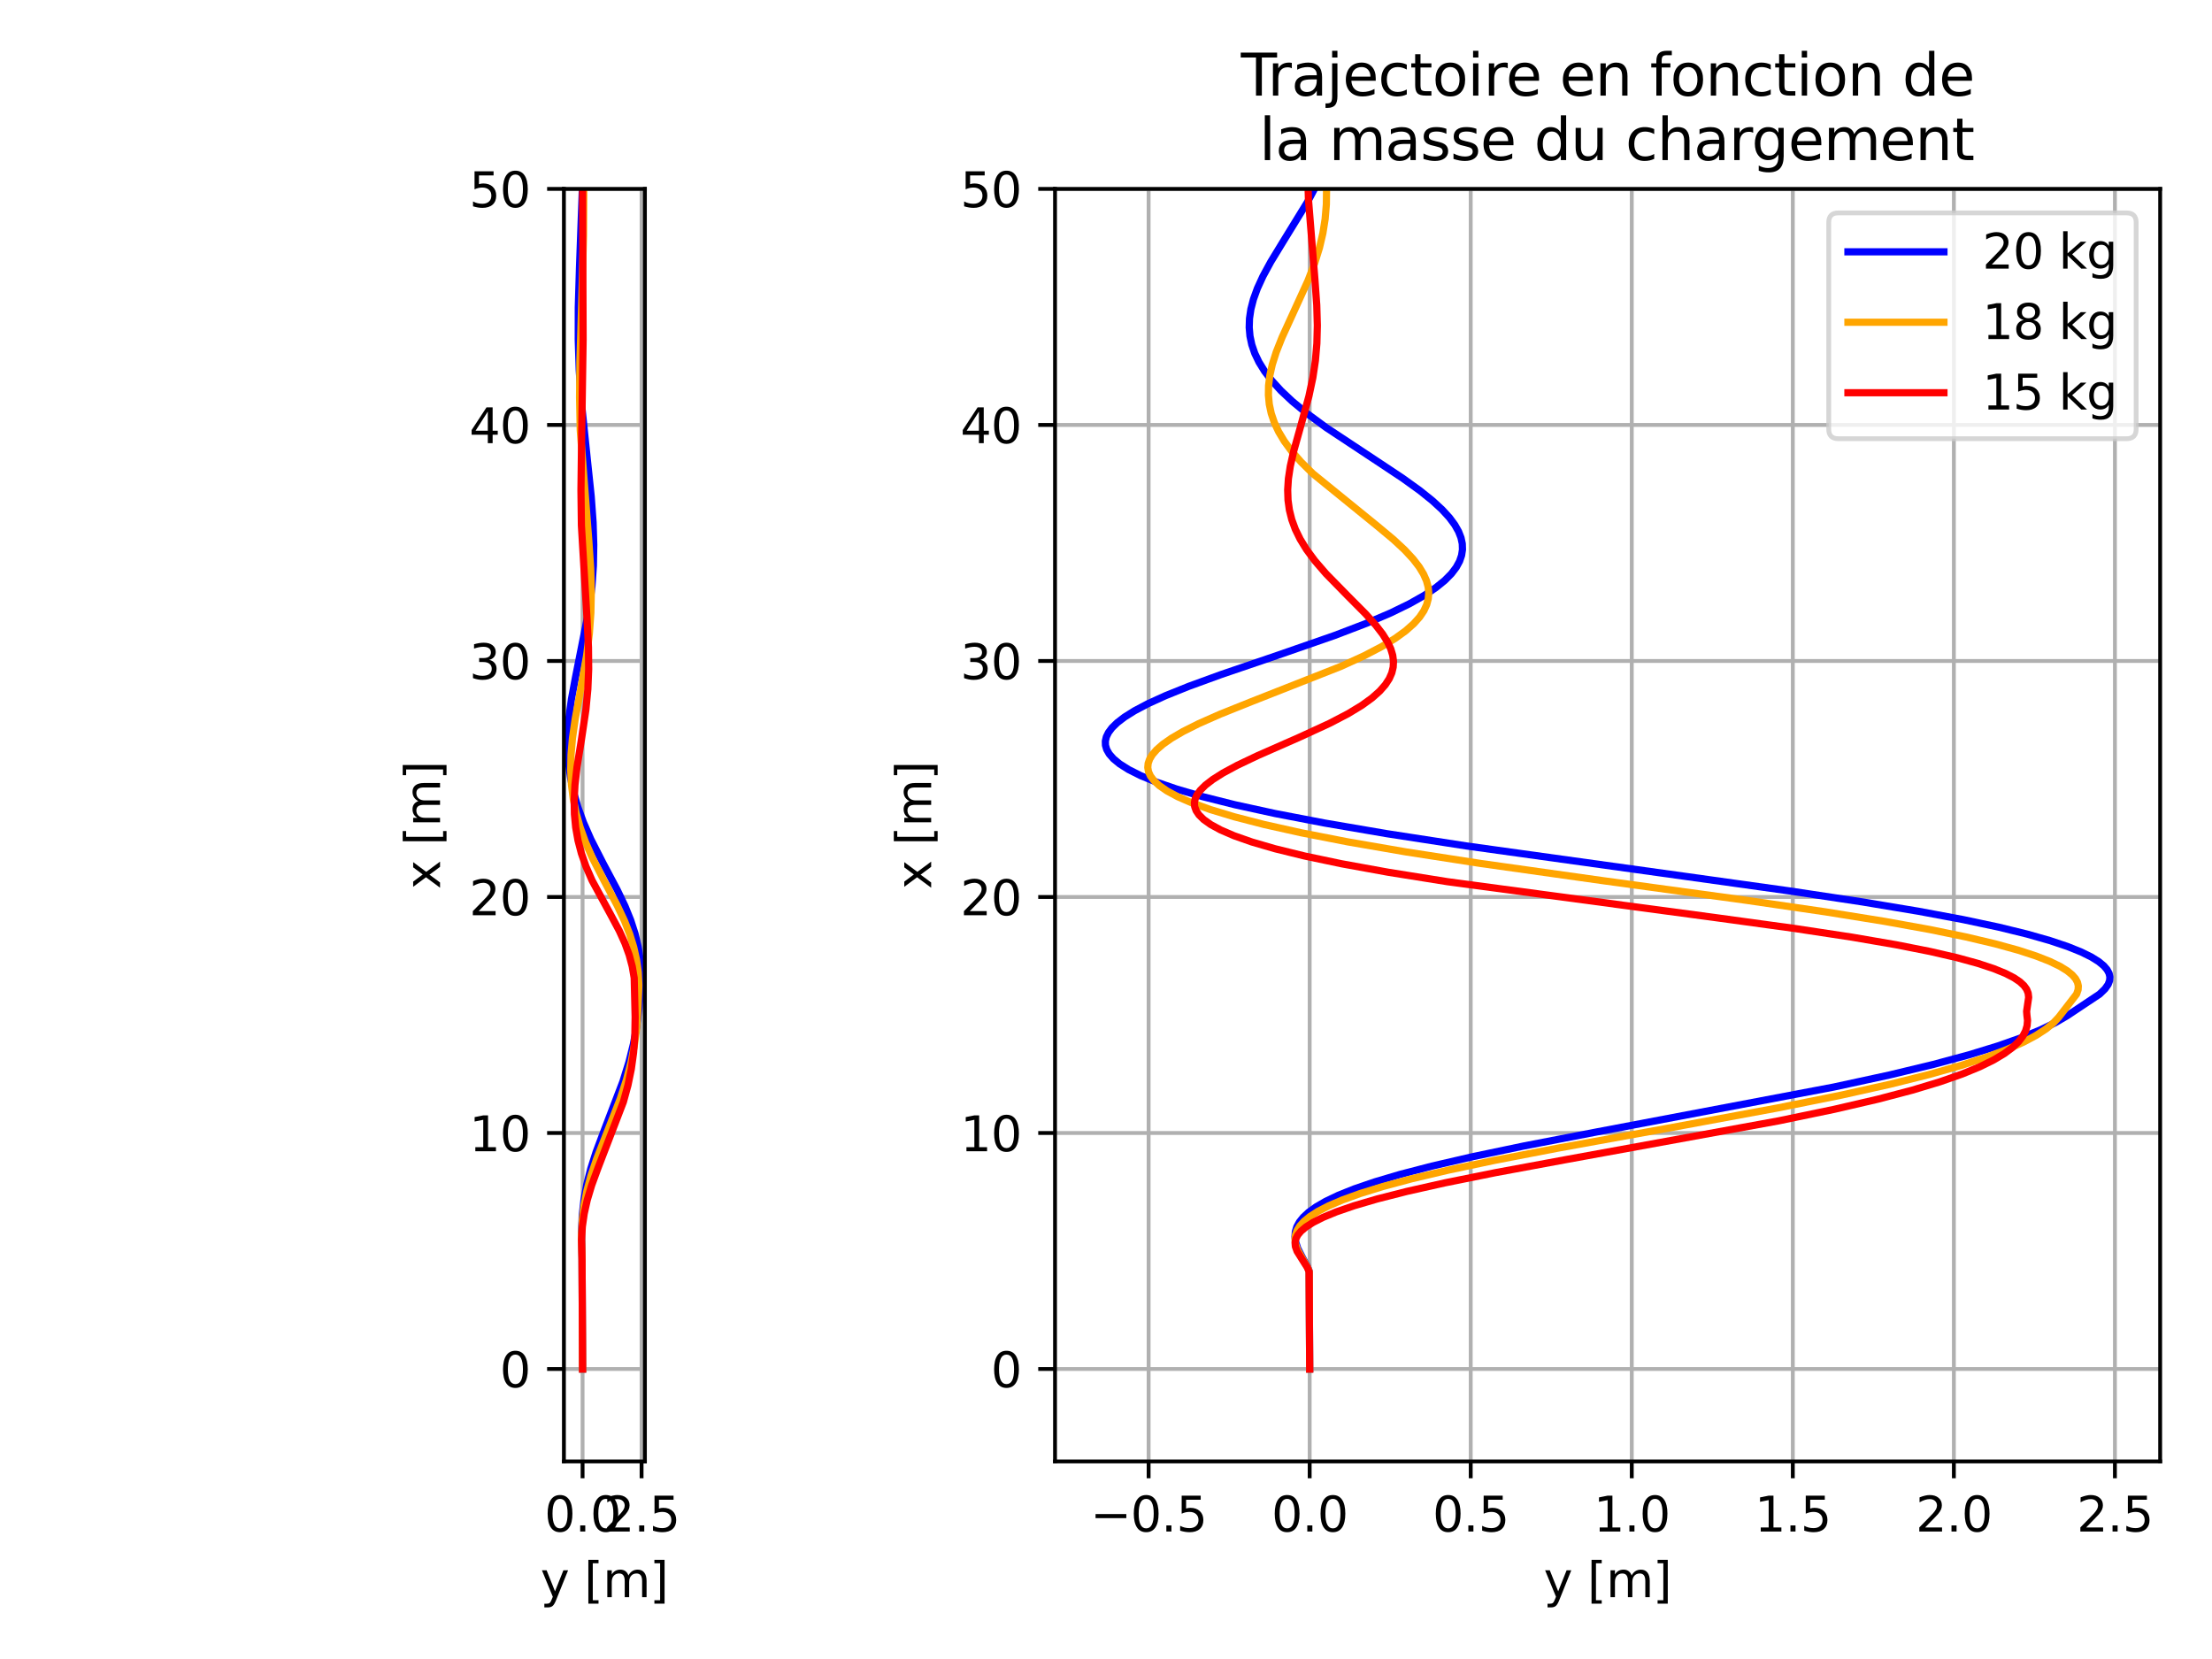 <?xml version="1.0" encoding="utf-8" standalone="no"?>
<!DOCTYPE svg PUBLIC "-//W3C//DTD SVG 1.1//EN"
  "http://www.w3.org/Graphics/SVG/1.1/DTD/svg11.dtd">
<svg height="345.6pt" version="1.1" viewBox="0 0 460.8 345.6" width="460.8pt" xmlns="http://www.w3.org/2000/svg" xmlns:xlink="http://www.w3.org/1999/xlink">
 <defs>
  <style type="text/css">*{stroke-linecap:butt;stroke-linejoin:round;}</style>
 </defs>
 <g id="figure_1">
  <g id="patch_1">
   <path d="M 0 345.6 
L 460.8 345.6 
L 460.8 0 
L 0 0 
z
" style="fill:#ffffff;"/>
  </g>
  <g id="axes_1">
   <g id="patch_2">
    <path d="M 117.474 304.444 
L 134.343 304.444 
L 134.343 39.355 
L 117.474 39.355 
z
" style="fill:#ffffff;"/>
   </g>
   <g id="matplotlib.axis_1">
    <g id="xtick_1">
     <g id="line2d_1">
      <path clip-path="url(#p72601b5ab5)" d="M 121.361 304.444 
L 121.361 39.355 
" style="fill:none;stroke:#b0b0b0;stroke-linecap:square;stroke-width:0.8;"/>
     </g>
     <g id="line2d_2">
      <defs>
       <path d="M 0 0 
L 0 3.5 
" id="m084d8fbad2" style="stroke:#000000;stroke-width:0.8;"/>
      </defs>
      <g>
       <use style="stroke:#000000;stroke-width:0.8;" x="121.361" xlink:href="#m084d8fbad2" y="304.444"/>
      </g>
     </g>
     <g id="text_1">
      <!-- 0.0 -->
      <g transform="translate(113.41 319.042)scale(0.1 -0.1)">
       <defs>
        <path d="M 2034 4250 
Q 1547 4250 1301 3770 
Q 1056 3291 1056 2328 
Q 1056 1369 1301 889 
Q 1547 409 2034 409 
Q 2525 409 2770 889 
Q 3016 1369 3016 2328 
Q 3016 3291 2770 3770 
Q 2525 4250 2034 4250 
z
M 2034 4750 
Q 2819 4750 3233 4129 
Q 3647 3509 3647 2328 
Q 3647 1150 3233 529 
Q 2819 -91 2034 -91 
Q 1250 -91 836 529 
Q 422 1150 422 2328 
Q 422 3509 836 4129 
Q 1250 4750 2034 4750 
z
" id="DejaVuSans-30" transform="scale(0.016)"/>
        <path d="M 684 794 
L 1344 794 
L 1344 0 
L 684 0 
L 684 794 
z
" id="DejaVuSans-2e" transform="scale(0.016)"/>
       </defs>
       <use xlink:href="#DejaVuSans-30"/>
       <use x="63.623" xlink:href="#DejaVuSans-2e"/>
       <use x="95.41" xlink:href="#DejaVuSans-30"/>
      </g>
     </g>
    </g>
    <g id="xtick_2">
     <g id="line2d_3">
      <path clip-path="url(#p72601b5ab5)" d="M 133.653 304.444 
L 133.653 39.355 
" style="fill:none;stroke:#b0b0b0;stroke-linecap:square;stroke-width:0.8;"/>
     </g>
     <g id="line2d_4">
      <g>
       <use style="stroke:#000000;stroke-width:0.8;" x="133.653" xlink:href="#m084d8fbad2" y="304.444"/>
      </g>
     </g>
     <g id="text_2">
      <!-- 2.5 -->
      <g transform="translate(125.701 319.042)scale(0.1 -0.1)">
       <defs>
        <path d="M 1228 531 
L 3431 531 
L 3431 0 
L 469 0 
L 469 531 
Q 828 903 1448 1529 
Q 2069 2156 2228 2338 
Q 2531 2678 2651 2914 
Q 2772 3150 2772 3378 
Q 2772 3750 2511 3984 
Q 2250 4219 1831 4219 
Q 1534 4219 1204 4116 
Q 875 4013 500 3803 
L 500 4441 
Q 881 4594 1212 4672 
Q 1544 4750 1819 4750 
Q 2544 4750 2975 4387 
Q 3406 4025 3406 3419 
Q 3406 3131 3298 2873 
Q 3191 2616 2906 2266 
Q 2828 2175 2409 1742 
Q 1991 1309 1228 531 
z
" id="DejaVuSans-32" transform="scale(0.016)"/>
        <path d="M 691 4666 
L 3169 4666 
L 3169 4134 
L 1269 4134 
L 1269 2991 
Q 1406 3038 1543 3061 
Q 1681 3084 1819 3084 
Q 2600 3084 3056 2656 
Q 3513 2228 3513 1497 
Q 3513 744 3044 326 
Q 2575 -91 1722 -91 
Q 1428 -91 1123 -41 
Q 819 9 494 109 
L 494 744 
Q 775 591 1075 516 
Q 1375 441 1709 441 
Q 2250 441 2565 725 
Q 2881 1009 2881 1497 
Q 2881 1984 2565 2268 
Q 2250 2553 1709 2553 
Q 1456 2553 1204 2497 
Q 953 2441 691 2322 
L 691 4666 
z
" id="DejaVuSans-35" transform="scale(0.016)"/>
       </defs>
       <use xlink:href="#DejaVuSans-32"/>
       <use x="63.623" xlink:href="#DejaVuSans-2e"/>
       <use x="95.41" xlink:href="#DejaVuSans-35"/>
      </g>
     </g>
    </g>
    <g id="text_3">
     <!-- y [m] -->
     <g transform="translate(112.588 332.72)scale(0.1 -0.1)">
      <defs>
       <path d="M 2059 -325 
Q 1816 -950 1584 -1140 
Q 1353 -1331 966 -1331 
L 506 -1331 
L 506 -850 
L 844 -850 
Q 1081 -850 1212 -737 
Q 1344 -625 1503 -206 
L 1606 56 
L 191 3500 
L 800 3500 
L 1894 763 
L 2988 3500 
L 3597 3500 
L 2059 -325 
z
" id="DejaVuSans-79" transform="scale(0.016)"/>
       <path id="DejaVuSans-20" transform="scale(0.016)"/>
       <path d="M 550 4863 
L 1875 4863 
L 1875 4416 
L 1125 4416 
L 1125 -397 
L 1875 -397 
L 1875 -844 
L 550 -844 
L 550 4863 
z
" id="DejaVuSans-5b" transform="scale(0.016)"/>
       <path d="M 3328 2828 
Q 3544 3216 3844 3400 
Q 4144 3584 4550 3584 
Q 5097 3584 5394 3201 
Q 5691 2819 5691 2113 
L 5691 0 
L 5113 0 
L 5113 2094 
Q 5113 2597 4934 2840 
Q 4756 3084 4391 3084 
Q 3944 3084 3684 2787 
Q 3425 2491 3425 1978 
L 3425 0 
L 2847 0 
L 2847 2094 
Q 2847 2600 2669 2842 
Q 2491 3084 2119 3084 
Q 1678 3084 1418 2786 
Q 1159 2488 1159 1978 
L 1159 0 
L 581 0 
L 581 3500 
L 1159 3500 
L 1159 2956 
Q 1356 3278 1631 3431 
Q 1906 3584 2284 3584 
Q 2666 3584 2933 3390 
Q 3200 3197 3328 2828 
z
" id="DejaVuSans-6d" transform="scale(0.016)"/>
       <path d="M 1947 4863 
L 1947 -844 
L 622 -844 
L 622 -397 
L 1369 -397 
L 1369 4416 
L 622 4416 
L 622 4863 
L 1947 4863 
z
" id="DejaVuSans-5d" transform="scale(0.016)"/>
      </defs>
      <use xlink:href="#DejaVuSans-79"/>
      <use x="59.18" xlink:href="#DejaVuSans-20"/>
      <use x="90.967" xlink:href="#DejaVuSans-5b"/>
      <use x="129.98" xlink:href="#DejaVuSans-6d"/>
      <use x="227.393" xlink:href="#DejaVuSans-5d"/>
     </g>
    </g>
   </g>
   <g id="matplotlib.axis_2">
    <g id="ytick_1">
     <g id="line2d_5">
      <path clip-path="url(#p72601b5ab5)" d="M 117.474 285.189 
L 134.343 285.189 
" style="fill:none;stroke:#b0b0b0;stroke-linecap:square;stroke-width:0.8;"/>
     </g>
     <g id="line2d_6">
      <defs>
       <path d="M 0 0 
L -3.5 0 
" id="mc01222b2ad" style="stroke:#000000;stroke-width:0.8;"/>
      </defs>
      <g>
       <use style="stroke:#000000;stroke-width:0.8;" x="117.474" xlink:href="#mc01222b2ad" y="285.189"/>
      </g>
     </g>
     <g id="text_4">
      <!-- 0 -->
      <g transform="translate(104.112 288.988)scale(0.1 -0.1)">
       <use xlink:href="#DejaVuSans-30"/>
      </g>
     </g>
    </g>
    <g id="ytick_2">
     <g id="line2d_7">
      <path clip-path="url(#p72601b5ab5)" d="M 117.474 236.022 
L 134.343 236.022 
" style="fill:none;stroke:#b0b0b0;stroke-linecap:square;stroke-width:0.8;"/>
     </g>
     <g id="line2d_8">
      <g>
       <use style="stroke:#000000;stroke-width:0.8;" x="117.474" xlink:href="#mc01222b2ad" y="236.022"/>
      </g>
     </g>
     <g id="text_5">
      <!-- 10 -->
      <g transform="translate(97.749 239.821)scale(0.1 -0.1)">
       <defs>
        <path d="M 794 531 
L 1825 531 
L 1825 4091 
L 703 3866 
L 703 4441 
L 1819 4666 
L 2450 4666 
L 2450 531 
L 3481 531 
L 3481 0 
L 794 0 
L 794 531 
z
" id="DejaVuSans-31" transform="scale(0.016)"/>
       </defs>
       <use xlink:href="#DejaVuSans-31"/>
       <use x="63.623" xlink:href="#DejaVuSans-30"/>
      </g>
     </g>
    </g>
    <g id="ytick_3">
     <g id="line2d_9">
      <path clip-path="url(#p72601b5ab5)" d="M 117.474 186.855 
L 134.343 186.855 
" style="fill:none;stroke:#b0b0b0;stroke-linecap:square;stroke-width:0.8;"/>
     </g>
     <g id="line2d_10">
      <g>
       <use style="stroke:#000000;stroke-width:0.8;" x="117.474" xlink:href="#mc01222b2ad" y="186.855"/>
      </g>
     </g>
     <g id="text_6">
      <!-- 20 -->
      <g transform="translate(97.749 190.655)scale(0.1 -0.1)">
       <use xlink:href="#DejaVuSans-32"/>
       <use x="63.623" xlink:href="#DejaVuSans-30"/>
      </g>
     </g>
    </g>
    <g id="ytick_4">
     <g id="line2d_11">
      <path clip-path="url(#p72601b5ab5)" d="M 117.474 137.689 
L 134.343 137.689 
" style="fill:none;stroke:#b0b0b0;stroke-linecap:square;stroke-width:0.8;"/>
     </g>
     <g id="line2d_12">
      <g>
       <use style="stroke:#000000;stroke-width:0.8;" x="117.474" xlink:href="#mc01222b2ad" y="137.689"/>
      </g>
     </g>
     <g id="text_7">
      <!-- 30 -->
      <g transform="translate(97.749 141.488)scale(0.1 -0.1)">
       <defs>
        <path d="M 2597 2516 
Q 3050 2419 3304 2112 
Q 3559 1806 3559 1356 
Q 3559 666 3084 287 
Q 2609 -91 1734 -91 
Q 1441 -91 1130 -33 
Q 819 25 488 141 
L 488 750 
Q 750 597 1062 519 
Q 1375 441 1716 441 
Q 2309 441 2620 675 
Q 2931 909 2931 1356 
Q 2931 1769 2642 2001 
Q 2353 2234 1838 2234 
L 1294 2234 
L 1294 2753 
L 1863 2753 
Q 2328 2753 2575 2939 
Q 2822 3125 2822 3475 
Q 2822 3834 2567 4026 
Q 2313 4219 1838 4219 
Q 1578 4219 1281 4162 
Q 984 4106 628 3988 
L 628 4550 
Q 988 4650 1302 4700 
Q 1616 4750 1894 4750 
Q 2613 4750 3031 4423 
Q 3450 4097 3450 3541 
Q 3450 3153 3228 2886 
Q 3006 2619 2597 2516 
z
" id="DejaVuSans-33" transform="scale(0.016)"/>
       </defs>
       <use xlink:href="#DejaVuSans-33"/>
       <use x="63.623" xlink:href="#DejaVuSans-30"/>
      </g>
     </g>
    </g>
    <g id="ytick_5">
     <g id="line2d_13">
      <path clip-path="url(#p72601b5ab5)" d="M 117.474 88.522 
L 134.343 88.522 
" style="fill:none;stroke:#b0b0b0;stroke-linecap:square;stroke-width:0.8;"/>
     </g>
     <g id="line2d_14">
      <g>
       <use style="stroke:#000000;stroke-width:0.8;" x="117.474" xlink:href="#mc01222b2ad" y="88.522"/>
      </g>
     </g>
     <g id="text_8">
      <!-- 40 -->
      <g transform="translate(97.749 92.321)scale(0.1 -0.1)">
       <defs>
        <path d="M 2419 4116 
L 825 1625 
L 2419 1625 
L 2419 4116 
z
M 2253 4666 
L 3047 4666 
L 3047 1625 
L 3713 1625 
L 3713 1100 
L 3047 1100 
L 3047 0 
L 2419 0 
L 2419 1100 
L 313 1100 
L 313 1709 
L 2253 4666 
z
" id="DejaVuSans-34" transform="scale(0.016)"/>
       </defs>
       <use xlink:href="#DejaVuSans-34"/>
       <use x="63.623" xlink:href="#DejaVuSans-30"/>
      </g>
     </g>
    </g>
    <g id="ytick_6">
     <g id="line2d_15">
      <path clip-path="url(#p72601b5ab5)" d="M 117.474 39.355 
L 134.343 39.355 
" style="fill:none;stroke:#b0b0b0;stroke-linecap:square;stroke-width:0.8;"/>
     </g>
     <g id="line2d_16">
      <g>
       <use style="stroke:#000000;stroke-width:0.8;" x="117.474" xlink:href="#mc01222b2ad" y="39.355"/>
      </g>
     </g>
     <g id="text_9">
      <!-- 50 -->
      <g transform="translate(97.749 43.155)scale(0.1 -0.1)">
       <use xlink:href="#DejaVuSans-35"/>
       <use x="63.623" xlink:href="#DejaVuSans-30"/>
      </g>
     </g>
    </g>
    <g id="text_10">
     <!-- x [m] -->
     <g transform="translate(91.67 185.22)rotate(-90)scale(0.1 -0.1)">
      <defs>
       <path d="M 3513 3500 
L 2247 1797 
L 3578 0 
L 2900 0 
L 1881 1375 
L 863 0 
L 184 0 
L 1544 1831 
L 300 3500 
L 978 3500 
L 1906 2253 
L 2834 3500 
L 3513 3500 
z
" id="DejaVuSans-78" transform="scale(0.016)"/>
      </defs>
      <use xlink:href="#DejaVuSans-78"/>
      <use x="59.18" xlink:href="#DejaVuSans-20"/>
      <use x="90.967" xlink:href="#DejaVuSans-5b"/>
      <use x="129.98" xlink:href="#DejaVuSans-6d"/>
      <use x="227.393" xlink:href="#DejaVuSans-5d"/>
     </g>
    </g>
   </g>
   <g id="line2d_17">
    <path clip-path="url(#p72601b5ab5)" d="M 121.361 285.189 
L 121.251 261.981 
L 121.141 256.7 
L 121.294 253.151 
L 121.655 249.916 
L 122.23 246.766 
L 123.051 243.522 
L 124.19 239.962 
L 125.893 235.423 
L 129.763 225.295 
L 131.02 221.253 
L 131.945 217.535 
L 132.61 213.946 
L 133.118 209.913 
L 133.534 205.427 
L 133.559 202.61 
L 133.36 199.905 
L 132.941 197.23 
L 132.285 194.489 
L 131.389 191.713 
L 130.201 188.775 
L 128.582 185.393 
L 125.622 179.823 
L 123.084 174.846 
L 121.542 171.334 
L 120.381 168.147 
L 119.499 165.079 
L 118.862 162.059 
L 118.451 159.035 
L 118.257 155.952 
L 118.282 152.779 
L 118.532 149.404 
L 119.038 145.664 
L 119.896 141.062 
L 122.777 126.526 
L 123.316 122.128 
L 123.614 117.858 
L 123.692 113.502 
L 123.55 108.817 
L 123.155 103.395 
L 122.342 95.657 
L 121.111 83.788 
L 120.664 77.15 
L 120.46 70.783 
L 120.47 64.02 
L 120.717 55.766 
L 121.729 27.983 
L 121.755 17.707 
L 121.542 3.566 
L 121.454 -1 
L 121.454 -1 
" style="fill:none;stroke:#0000ff;stroke-linecap:square;stroke-width:1.5;"/>
   </g>
   <g id="line2d_18">
    <path clip-path="url(#p72601b5ab5)" d="M 121.361 285.189 
L 121.251 262.205 
L 121.142 257.408 
L 121.298 254.151 
L 121.665 251.107 
L 122.255 248.089 
L 123.098 244.959 
L 124.277 241.468 
L 126.134 236.731 
L 129.217 228.872 
L 130.513 224.907 
L 131.459 221.296 
L 132.143 217.82 
L 132.604 214.314 
L 132.877 210.47 
L 133.093 205.25 
L 132.954 202.528 
L 132.597 199.921 
L 132.01 197.29 
L 131.181 194.603 
L 130.085 191.819 
L 128.584 188.636 
L 125.982 183.729 
L 123.4 178.7 
L 121.935 175.356 
L 120.834 172.298 
L 120.007 169.342 
L 119.415 166.406 
L 119.047 163.444 
L 118.894 160.408 
L 118.959 157.224 
L 119.254 153.769 
L 119.831 149.733 
L 120.978 143.518 
L 122.206 136.516 
L 122.775 131.953 
L 123.086 127.661 
L 123.178 123.264 
L 123.051 118.473 
L 122.663 112.664 
L 120.874 89.586 
L 120.733 82.833 
L 120.806 75.203 
L 121.179 63.228 
L 121.556 49.065 
L 121.615 37.896 
L 121.445 21.731 
L 121.268 0.188 
L 121.267 -1 
L 121.267 -1 
" style="fill:none;stroke:#ffa500;stroke-linecap:square;stroke-width:1.5;"/>
   </g>
   <g id="line2d_19">
    <path clip-path="url(#p72601b5ab5)" d="M 121.361 285.189 
L 121.251 262.471 
L 121.145 258.253 
L 121.312 255.523 
L 121.702 252.807 
L 122.332 249.992 
L 123.252 246.922 
L 124.586 243.28 
L 129.866 229.542 
L 130.82 226.058 
L 131.514 222.682 
L 131.986 219.278 
L 132.253 215.727 
L 132.314 211.864 
L 132.115 203.72 
L 131.709 201.335 
L 131.079 198.963 
L 130.2 196.529 
L 129.014 193.914 
L 127.263 190.633 
L 123.344 183.424 
L 122.07 180.515 
L 121.114 177.781 
L 120.409 175.091 
L 119.928 172.378 
L 119.662 169.59 
L 119.608 166.669 
L 119.776 163.497 
L 120.203 159.798 
L 121.131 154.021 
L 122.053 147.835 
L 122.459 143.564 
L 122.631 139.389 
L 122.589 134.837 
L 122.301 129.157 
L 121.119 109.476 
L 121.025 102.127 
L 121.146 92.53 
L 121.474 70.701 
L 121.413 54.089 
L 121.332 26.208 
L 121.372 -1 
L 121.372 -1 
" style="fill:none;stroke:#ff0000;stroke-linecap:square;stroke-width:1.5;"/>
   </g>
   <g id="patch_3">
    <path d="M 117.474 304.444 
L 117.474 39.355 
" style="fill:none;stroke:#000000;stroke-linecap:square;stroke-linejoin:miter;stroke-width:0.8;"/>
   </g>
   <g id="patch_4">
    <path d="M 134.343 304.444 
L 134.343 39.355 
" style="fill:none;stroke:#000000;stroke-linecap:square;stroke-linejoin:miter;stroke-width:0.8;"/>
   </g>
   <g id="patch_5">
    <path d="M 117.474 304.444 
L 134.343 304.444 
" style="fill:none;stroke:#000000;stroke-linecap:square;stroke-linejoin:miter;stroke-width:0.8;"/>
   </g>
   <g id="patch_6">
    <path d="M 117.474 39.355 
L 134.343 39.355 
" style="fill:none;stroke:#000000;stroke-linecap:square;stroke-linejoin:miter;stroke-width:0.8;"/>
   </g>
  </g>
  <g id="axes_2">
   <g id="patch_7">
    <path d="M 219.782 304.444 
L 450 304.444 
L 450 39.355 
L 219.782 39.355 
z
" style="fill:#ffffff;"/>
   </g>
   <g id="matplotlib.axis_3">
    <g id="xtick_3">
     <g id="line2d_20">
      <path clip-path="url(#p9ff711cf03)" d="M 239.279 304.444 
L 239.279 39.355 
" style="fill:none;stroke:#b0b0b0;stroke-linecap:square;stroke-width:0.8;"/>
     </g>
     <g id="line2d_21">
      <g>
       <use style="stroke:#000000;stroke-width:0.8;" x="239.279" xlink:href="#m084d8fbad2" y="304.444"/>
      </g>
     </g>
     <g id="text_11">
      <!-- −0.5 -->
      <g transform="translate(227.138 319.042)scale(0.1 -0.1)">
       <defs>
        <path d="M 678 2272 
L 4684 2272 
L 4684 1741 
L 678 1741 
L 678 2272 
z
" id="DejaVuSans-2212" transform="scale(0.016)"/>
       </defs>
       <use xlink:href="#DejaVuSans-2212"/>
       <use x="83.789" xlink:href="#DejaVuSans-30"/>
       <use x="147.412" xlink:href="#DejaVuSans-2e"/>
       <use x="179.199" xlink:href="#DejaVuSans-35"/>
      </g>
     </g>
    </g>
    <g id="xtick_4">
     <g id="line2d_22">
      <path clip-path="url(#p9ff711cf03)" d="M 272.829 304.444 
L 272.829 39.355 
" style="fill:none;stroke:#b0b0b0;stroke-linecap:square;stroke-width:0.8;"/>
     </g>
     <g id="line2d_23">
      <g>
       <use style="stroke:#000000;stroke-width:0.8;" x="272.829" xlink:href="#m084d8fbad2" y="304.444"/>
      </g>
     </g>
     <g id="text_12">
      <!-- 0.0 -->
      <g transform="translate(264.877 319.042)scale(0.1 -0.1)">
       <use xlink:href="#DejaVuSans-30"/>
       <use x="63.623" xlink:href="#DejaVuSans-2e"/>
       <use x="95.41" xlink:href="#DejaVuSans-30"/>
      </g>
     </g>
    </g>
    <g id="xtick_5">
     <g id="line2d_24">
      <path clip-path="url(#p9ff711cf03)" d="M 306.378 304.444 
L 306.378 39.355 
" style="fill:none;stroke:#b0b0b0;stroke-linecap:square;stroke-width:0.8;"/>
     </g>
     <g id="line2d_25">
      <g>
       <use style="stroke:#000000;stroke-width:0.8;" x="306.378" xlink:href="#m084d8fbad2" y="304.444"/>
      </g>
     </g>
     <g id="text_13">
      <!-- 0.5 -->
      <g transform="translate(298.427 319.042)scale(0.1 -0.1)">
       <use xlink:href="#DejaVuSans-30"/>
       <use x="63.623" xlink:href="#DejaVuSans-2e"/>
       <use x="95.41" xlink:href="#DejaVuSans-35"/>
      </g>
     </g>
    </g>
    <g id="xtick_6">
     <g id="line2d_26">
      <path clip-path="url(#p9ff711cf03)" d="M 339.928 304.444 
L 339.928 39.355 
" style="fill:none;stroke:#b0b0b0;stroke-linecap:square;stroke-width:0.8;"/>
     </g>
     <g id="line2d_27">
      <g>
       <use style="stroke:#000000;stroke-width:0.8;" x="339.928" xlink:href="#m084d8fbad2" y="304.444"/>
      </g>
     </g>
     <g id="text_14">
      <!-- 1.0 -->
      <g transform="translate(331.976 319.042)scale(0.1 -0.1)">
       <use xlink:href="#DejaVuSans-31"/>
       <use x="63.623" xlink:href="#DejaVuSans-2e"/>
       <use x="95.41" xlink:href="#DejaVuSans-30"/>
      </g>
     </g>
    </g>
    <g id="xtick_7">
     <g id="line2d_28">
      <path clip-path="url(#p9ff711cf03)" d="M 373.477 304.444 
L 373.477 39.355 
" style="fill:none;stroke:#b0b0b0;stroke-linecap:square;stroke-width:0.8;"/>
     </g>
     <g id="line2d_29">
      <g>
       <use style="stroke:#000000;stroke-width:0.8;" x="373.477" xlink:href="#m084d8fbad2" y="304.444"/>
      </g>
     </g>
     <g id="text_15">
      <!-- 1.5 -->
      <g transform="translate(365.526 319.042)scale(0.1 -0.1)">
       <use xlink:href="#DejaVuSans-31"/>
       <use x="63.623" xlink:href="#DejaVuSans-2e"/>
       <use x="95.41" xlink:href="#DejaVuSans-35"/>
      </g>
     </g>
    </g>
    <g id="xtick_8">
     <g id="line2d_30">
      <path clip-path="url(#p9ff711cf03)" d="M 407.027 304.444 
L 407.027 39.355 
" style="fill:none;stroke:#b0b0b0;stroke-linecap:square;stroke-width:0.8;"/>
     </g>
     <g id="line2d_31">
      <g>
       <use style="stroke:#000000;stroke-width:0.8;" x="407.027" xlink:href="#m084d8fbad2" y="304.444"/>
      </g>
     </g>
     <g id="text_16">
      <!-- 2.0 -->
      <g transform="translate(399.075 319.042)scale(0.1 -0.1)">
       <use xlink:href="#DejaVuSans-32"/>
       <use x="63.623" xlink:href="#DejaVuSans-2e"/>
       <use x="95.41" xlink:href="#DejaVuSans-30"/>
      </g>
     </g>
    </g>
    <g id="xtick_9">
     <g id="line2d_32">
      <path clip-path="url(#p9ff711cf03)" d="M 440.576 304.444 
L 440.576 39.355 
" style="fill:none;stroke:#b0b0b0;stroke-linecap:square;stroke-width:0.8;"/>
     </g>
     <g id="line2d_33">
      <g>
       <use style="stroke:#000000;stroke-width:0.8;" x="440.576" xlink:href="#m084d8fbad2" y="304.444"/>
      </g>
     </g>
     <g id="text_17">
      <!-- 2.5 -->
      <g transform="translate(432.625 319.042)scale(0.1 -0.1)">
       <use xlink:href="#DejaVuSans-32"/>
       <use x="63.623" xlink:href="#DejaVuSans-2e"/>
       <use x="95.41" xlink:href="#DejaVuSans-35"/>
      </g>
     </g>
    </g>
    <g id="text_18">
     <!-- y [m] -->
     <g transform="translate(321.571 332.72)scale(0.1 -0.1)">
      <use xlink:href="#DejaVuSans-79"/>
      <use x="59.18" xlink:href="#DejaVuSans-20"/>
      <use x="90.967" xlink:href="#DejaVuSans-5b"/>
      <use x="129.98" xlink:href="#DejaVuSans-6d"/>
      <use x="227.393" xlink:href="#DejaVuSans-5d"/>
     </g>
    </g>
   </g>
   <g id="matplotlib.axis_4">
    <g id="ytick_7">
     <g id="line2d_34">
      <path clip-path="url(#p9ff711cf03)" d="M 219.782 285.189 
L 450 285.189 
" style="fill:none;stroke:#b0b0b0;stroke-linecap:square;stroke-width:0.8;"/>
     </g>
     <g id="line2d_35">
      <g>
       <use style="stroke:#000000;stroke-width:0.8;" x="219.782" xlink:href="#mc01222b2ad" y="285.189"/>
      </g>
     </g>
     <g id="text_19">
      <!-- 0 -->
      <g transform="translate(206.42 288.988)scale(0.1 -0.1)">
       <use xlink:href="#DejaVuSans-30"/>
      </g>
     </g>
    </g>
    <g id="ytick_8">
     <g id="line2d_36">
      <path clip-path="url(#p9ff711cf03)" d="M 219.782 236.022 
L 450 236.022 
" style="fill:none;stroke:#b0b0b0;stroke-linecap:square;stroke-width:0.8;"/>
     </g>
     <g id="line2d_37">
      <g>
       <use style="stroke:#000000;stroke-width:0.8;" x="219.782" xlink:href="#mc01222b2ad" y="236.022"/>
      </g>
     </g>
     <g id="text_20">
      <!-- 10 -->
      <g transform="translate(200.057 239.821)scale(0.1 -0.1)">
       <use xlink:href="#DejaVuSans-31"/>
       <use x="63.623" xlink:href="#DejaVuSans-30"/>
      </g>
     </g>
    </g>
    <g id="ytick_9">
     <g id="line2d_38">
      <path clip-path="url(#p9ff711cf03)" d="M 219.782 186.855 
L 450 186.855 
" style="fill:none;stroke:#b0b0b0;stroke-linecap:square;stroke-width:0.8;"/>
     </g>
     <g id="line2d_39">
      <g>
       <use style="stroke:#000000;stroke-width:0.8;" x="219.782" xlink:href="#mc01222b2ad" y="186.855"/>
      </g>
     </g>
     <g id="text_21">
      <!-- 20 -->
      <g transform="translate(200.057 190.655)scale(0.1 -0.1)">
       <use xlink:href="#DejaVuSans-32"/>
       <use x="63.623" xlink:href="#DejaVuSans-30"/>
      </g>
     </g>
    </g>
    <g id="ytick_10">
     <g id="line2d_40">
      <path clip-path="url(#p9ff711cf03)" d="M 219.782 137.689 
L 450 137.689 
" style="fill:none;stroke:#b0b0b0;stroke-linecap:square;stroke-width:0.8;"/>
     </g>
     <g id="line2d_41">
      <g>
       <use style="stroke:#000000;stroke-width:0.8;" x="219.782" xlink:href="#mc01222b2ad" y="137.689"/>
      </g>
     </g>
     <g id="text_22">
      <!-- 30 -->
      <g transform="translate(200.057 141.488)scale(0.1 -0.1)">
       <use xlink:href="#DejaVuSans-33"/>
       <use x="63.623" xlink:href="#DejaVuSans-30"/>
      </g>
     </g>
    </g>
    <g id="ytick_11">
     <g id="line2d_42">
      <path clip-path="url(#p9ff711cf03)" d="M 219.782 88.522 
L 450 88.522 
" style="fill:none;stroke:#b0b0b0;stroke-linecap:square;stroke-width:0.8;"/>
     </g>
     <g id="line2d_43">
      <g>
       <use style="stroke:#000000;stroke-width:0.8;" x="219.782" xlink:href="#mc01222b2ad" y="88.522"/>
      </g>
     </g>
     <g id="text_23">
      <!-- 40 -->
      <g transform="translate(200.057 92.321)scale(0.1 -0.1)">
       <use xlink:href="#DejaVuSans-34"/>
       <use x="63.623" xlink:href="#DejaVuSans-30"/>
      </g>
     </g>
    </g>
    <g id="ytick_12">
     <g id="line2d_44">
      <path clip-path="url(#p9ff711cf03)" d="M 219.782 39.355 
L 450 39.355 
" style="fill:none;stroke:#b0b0b0;stroke-linecap:square;stroke-width:0.8;"/>
     </g>
     <g id="line2d_45">
      <g>
       <use style="stroke:#000000;stroke-width:0.8;" x="219.782" xlink:href="#mc01222b2ad" y="39.355"/>
      </g>
     </g>
     <g id="text_24">
      <!-- 50 -->
      <g transform="translate(200.057 43.155)scale(0.1 -0.1)">
       <use xlink:href="#DejaVuSans-35"/>
       <use x="63.623" xlink:href="#DejaVuSans-30"/>
      </g>
     </g>
    </g>
    <g id="text_25">
     <!-- x [m] -->
     <g transform="translate(193.978 185.22)rotate(-90)scale(0.1 -0.1)">
      <use xlink:href="#DejaVuSans-78"/>
      <use x="59.18" xlink:href="#DejaVuSans-20"/>
      <use x="90.967" xlink:href="#DejaVuSans-5b"/>
      <use x="129.98" xlink:href="#DejaVuSans-6d"/>
      <use x="227.393" xlink:href="#DejaVuSans-5d"/>
     </g>
    </g>
   </g>
   <g id="line2d_46">
    <path clip-path="url(#p9ff711cf03)" d="M 272.829 285.189 
L 272.724 264.783 
L 272.361 263.848 
L 271.378 262.082 
L 270.357 260.083 
L 269.912 258.731 
L 269.765 257.602 
L 269.848 256.571 
L 270.156 255.562 
L 270.692 254.577 
L 271.504 253.566 
L 272.625 252.528 
L 274.173 251.414 
L 276.182 250.251 
L 278.828 248.989 
L 282.154 247.657 
L 286.392 246.208 
L 291.665 244.645 
L 298.272 242.927 
L 306.663 240.984 
L 317.45 238.728 
L 332.371 235.852 
L 382.007 226.451 
L 393.633 223.933 
L 402.789 221.731 
L 410.192 219.733 
L 416.269 217.869 
L 421.153 216.146 
L 425.056 214.543 
L 428.16 213.037 
L 430.569 211.631 
L 437.387 207.09 
L 438.506 206.009 
L 439.16 205.082 
L 439.473 204.259 
L 439.529 203.514 
L 439.361 202.769 
L 438.949 201.999 
L 438.265 201.202 
L 437.209 200.328 
L 435.693 199.377 
L 433.572 198.326 
L 430.723 197.178 
L 427.032 195.939 
L 422.292 194.59 
L 416.354 193.138 
L 408.954 191.567 
L 399.688 189.837 
L 387.986 187.889 
L 372.789 185.597 
L 350.574 182.492 
L 305.452 176.221 
L 288.881 173.666 
L 275.959 171.456 
L 265.616 169.468 
L 257.265 167.645 
L 250.5 165.948 
L 245.145 164.386 
L 240.867 162.915 
L 237.592 161.565 
L 235.109 160.314 
L 233.252 159.139 
L 231.954 158.068 
L 231.082 157.075 
L 230.544 156.135 
L 230.287 155.248 
L 230.265 154.389 
L 230.469 153.505 
L 230.911 152.598 
L 231.647 151.615 
L 232.724 150.559 
L 234.26 149.379 
L 236.336 148.076 
L 239.127 146.601 
L 242.787 144.931 
L 247.659 142.968 
L 254.328 140.536 
L 266.083 136.529 
L 278.044 132.373 
L 284.692 129.831 
L 289.714 127.682 
L 293.618 125.778 
L 296.68 124.047 
L 299.086 122.439 
L 300.951 120.932 
L 302.344 119.526 
L 303.357 118.197 
L 304.055 116.919 
L 304.476 115.693 
L 304.659 114.493 
L 304.619 113.268 
L 304.351 112.017 
L 303.842 110.715 
L 303.061 109.336 
L 301.944 107.829 
L 300.424 106.168 
L 298.428 104.327 
L 295.787 102.204 
L 292.191 99.616 
L 286.738 95.994 
L 276.274 89.072 
L 272.277 86.133 
L 269.238 83.632 
L 266.849 81.387 
L 264.94 79.296 
L 263.44 77.333 
L 262.272 75.448 
L 261.393 73.614 
L 260.773 71.806 
L 260.393 70.023 
L 260.233 68.214 
L 260.293 66.353 
L 260.58 64.413 
L 261.114 62.343 
L 261.931 60.089 
L 263.096 57.548 
L 264.733 54.535 
L 267.273 50.369 
L 272.415 42.005 
L 274.266 38.515 
L 275.648 35.443 
L 276.695 32.581 
L 277.469 29.822 
L 277.999 27.116 
L 278.31 24.382 
L 278.404 21.57 
L 278.279 18.6 
L 277.917 15.394 
L 277.278 11.766 
L 276.25 7.272 
L 274.09 -1 
L 274.09 -1 
" style="fill:none;stroke:#0000ff;stroke-linecap:square;stroke-width:1.5;"/>
   </g>
   <g id="line2d_47">
    <path clip-path="url(#p9ff711cf03)" d="M 272.829 285.189 
L 272.718 264.817 
L 272.348 263.912 
L 271.415 262.347 
L 270.327 260.403 
L 269.908 259.21 
L 269.775 258.178 
L 269.878 257.24 
L 270.206 256.323 
L 270.776 255.405 
L 271.651 254.44 
L 272.881 253.429 
L 274.563 252.349 
L 276.775 251.202 
L 279.654 249.968 
L 283.371 248.627 
L 288.124 247.16 
L 294.129 245.551 
L 301.706 243.761 
L 311.407 241.711 
L 324.496 239.187 
L 347.515 235.017 
L 370.351 230.8 
L 383.578 228.136 
L 393.782 225.861 
L 401.902 223.833 
L 408.486 221.968 
L 413.839 220.227 
L 418.103 218.616 
L 421.527 217.092 
L 424.174 215.681 
L 426.236 214.338 
L 427.764 213.088 
L 428.871 211.908 
L 432.594 207.087 
L 432.908 206.182 
L 432.956 205.394 
L 432.776 204.629 
L 432.36 203.864 
L 431.672 203.077 
L 430.617 202.219 
L 429.109 201.292 
L 427.009 200.275 
L 424.198 199.17 
L 420.488 197.958 
L 415.659 196.626 
L 409.546 195.182 
L 401.997 193.634 
L 392.52 191.925 
L 380.309 189.962 
L 363.927 187.569 
L 333.944 183.465 
L 308.474 179.879 
L 292.859 177.463 
L 280.776 175.378 
L 271.108 173.491 
L 263.318 171.753 
L 257.114 170.15 
L 252.149 168.647 
L 248.271 167.249 
L 245.321 165.96 
L 243.106 164.762 
L 241.505 163.656 
L 240.382 162.619 
L 239.656 161.654 
L 239.253 160.76 
L 239.102 159.891 
L 239.181 159.023 
L 239.492 158.134 
L 240.06 157.2 
L 240.954 156.176 
L 242.258 155.039 
L 244.042 153.792 
L 246.487 152.365 
L 249.735 150.738 
L 254.177 148.775 
L 260.649 146.181 
L 279.38 138.802 
L 284.172 136.609 
L 287.818 134.706 
L 290.654 132.981 
L 292.82 131.415 
L 294.491 129.938 
L 295.731 128.554 
L 296.616 127.238 
L 297.204 125.968 
L 297.531 124.746 
L 297.632 123.523 
L 297.512 122.277 
L 297.164 120.985 
L 296.555 119.6 
L 295.643 118.098 
L 294.378 116.457 
L 292.64 114.583 
L 290.306 112.407 
L 286.971 109.623 
L 273.499 98.679 
L 271.007 96.21 
L 269.056 93.973 
L 267.533 91.898 
L 266.348 89.917 
L 265.458 88.005 
L 264.821 86.116 
L 264.417 84.226 
L 264.234 82.313 
L 264.267 80.329 
L 264.528 78.226 
L 265.042 75.935 
L 265.856 73.361 
L 267.072 70.291 
L 269.078 65.897 
L 272.49 58.43 
L 273.877 54.813 
L 274.868 51.62 
L 275.578 48.592 
L 276.051 45.61 
L 276.305 42.581 
L 276.346 39.41 
L 276.164 35.979 
L 275.725 32.05 
L 274.919 26.985 
L 272.442 12.239 
L 271.912 7.243 
L 271.624 2.414 
L 271.549 -1 
L 271.549 -1 
" style="fill:none;stroke:#ffa500;stroke-linecap:square;stroke-width:1.5;"/>
   </g>
   <g id="line2d_48">
    <path clip-path="url(#p9ff711cf03)" d="M 272.829 285.189 
L 272.72 264.935 
L 272.342 264.042 
L 271.518 262.749 
L 270.212 260.677 
L 269.852 259.671 
L 269.784 258.834 
L 269.945 258.059 
L 270.342 257.283 
L 271.006 256.487 
L 272.043 255.609 
L 273.538 254.652 
L 275.618 253.599 
L 278.386 252.455 
L 282.068 251.184 
L 286.873 249.772 
L 293.094 248.187 
L 301.042 246.402 
L 311.502 244.292 
L 326.407 241.532 
L 370.554 233.488 
L 382.151 231.081 
L 391.174 228.987 
L 398.344 227.104 
L 404.133 225.359 
L 408.759 223.74 
L 412.423 222.231 
L 415.303 220.815 
L 417.544 219.475 
L 419.24 218.213 
L 420.498 217.009 
L 421.381 215.865 
L 421.96 214.76 
L 422.281 213.676 
L 422.372 212.593 
L 422.241 211.471 
L 422.181 210.685 
L 422.342 209.581 
L 422.607 207.766 
L 422.501 206.876 
L 422.183 206.083 
L 421.625 205.308 
L 420.766 204.514 
L 419.527 203.681 
L 417.757 202.77 
L 415.338 201.785 
L 412.028 200.691 
L 407.658 199.496 
L 402.079 198.209 
L 394.965 196.803 
L 385.834 195.234 
L 373.932 193.428 
L 357.49 191.173 
L 301.529 183.672 
L 289.187 181.703 
L 279.492 179.942 
L 271.727 178.311 
L 265.605 176.807 
L 260.78 175.401 
L 257.077 174.099 
L 254.273 172.887 
L 252.222 171.77 
L 250.759 170.729 
L 249.778 169.766 
L 249.182 168.883 
L 248.875 168.039 
L 248.814 167.216 
L 248.977 166.395 
L 249.376 165.537 
L 250.062 164.603 
L 251.122 163.555 
L 252.651 162.375 
L 254.781 161.027 
L 257.736 159.434 
L 261.999 157.405 
L 270.777 153.542 
L 276.99 150.679 
L 280.843 148.669 
L 283.692 146.941 
L 285.818 145.402 
L 287.42 143.975 
L 288.59 142.644 
L 289.406 141.39 
L 289.94 140.173 
L 290.226 138.976 
L 290.288 137.76 
L 290.126 136.504 
L 289.723 135.171 
L 289.045 133.72 
L 288.028 132.094 
L 286.578 130.214 
L 284.484 127.885 
L 280.847 124.225 
L 276.24 119.521 
L 273.903 116.812 
L 272.172 114.474 
L 270.844 112.31 
L 269.843 110.263 
L 269.106 108.255 
L 268.604 106.245 
L 268.32 104.196 
L 268.248 102.048 
L 268.397 99.723 
L 268.791 97.122 
L 269.504 93.969 
L 270.851 89.159 
L 272.664 82.555 
L 273.49 78.67 
L 274.024 75.1 
L 274.329 71.549 
L 274.425 67.801 
L 274.304 63.559 
L 273.911 58.114 
L 272.572 41.52 
L 272.379 35.186 
L 272.393 28.083 
L 272.679 16.638 
L 272.951 2.963 
L 272.974 -1 
L 272.974 -1 
" style="fill:none;stroke:#ff0000;stroke-linecap:square;stroke-width:1.5;"/>
   </g>
   <g id="patch_8">
    <path d="M 219.782 304.444 
L 219.782 39.355 
" style="fill:none;stroke:#000000;stroke-linecap:square;stroke-linejoin:miter;stroke-width:0.8;"/>
   </g>
   <g id="patch_9">
    <path d="M 450 304.444 
L 450 39.355 
" style="fill:none;stroke:#000000;stroke-linecap:square;stroke-linejoin:miter;stroke-width:0.8;"/>
   </g>
   <g id="patch_10">
    <path d="M 219.782 304.444 
L 450 304.444 
" style="fill:none;stroke:#000000;stroke-linecap:square;stroke-linejoin:miter;stroke-width:0.8;"/>
   </g>
   <g id="patch_11">
    <path d="M 219.782 39.355 
L 450 39.355 
" style="fill:none;stroke:#000000;stroke-linecap:square;stroke-linejoin:miter;stroke-width:0.8;"/>
   </g>
   <g id="text_26">
    <!-- Trajectoire en fonction de -->
    <g transform="translate(258.503 19.918)scale(0.12 -0.12)">
     <defs>
      <path d="M -19 4666 
L 3928 4666 
L 3928 4134 
L 2272 4134 
L 2272 0 
L 1638 0 
L 1638 4134 
L -19 4134 
L -19 4666 
z
" id="DejaVuSans-54" transform="scale(0.016)"/>
      <path d="M 2631 2963 
Q 2534 3019 2420 3045 
Q 2306 3072 2169 3072 
Q 1681 3072 1420 2755 
Q 1159 2438 1159 1844 
L 1159 0 
L 581 0 
L 581 3500 
L 1159 3500 
L 1159 2956 
Q 1341 3275 1631 3429 
Q 1922 3584 2338 3584 
Q 2397 3584 2469 3576 
Q 2541 3569 2628 3553 
L 2631 2963 
z
" id="DejaVuSans-72" transform="scale(0.016)"/>
      <path d="M 2194 1759 
Q 1497 1759 1228 1600 
Q 959 1441 959 1056 
Q 959 750 1161 570 
Q 1363 391 1709 391 
Q 2188 391 2477 730 
Q 2766 1069 2766 1631 
L 2766 1759 
L 2194 1759 
z
M 3341 1997 
L 3341 0 
L 2766 0 
L 2766 531 
Q 2569 213 2275 61 
Q 1981 -91 1556 -91 
Q 1019 -91 701 211 
Q 384 513 384 1019 
Q 384 1609 779 1909 
Q 1175 2209 1959 2209 
L 2766 2209 
L 2766 2266 
Q 2766 2663 2505 2880 
Q 2244 3097 1772 3097 
Q 1472 3097 1187 3025 
Q 903 2953 641 2809 
L 641 3341 
Q 956 3463 1253 3523 
Q 1550 3584 1831 3584 
Q 2591 3584 2966 3190 
Q 3341 2797 3341 1997 
z
" id="DejaVuSans-61" transform="scale(0.016)"/>
      <path d="M 603 3500 
L 1178 3500 
L 1178 -63 
Q 1178 -731 923 -1031 
Q 669 -1331 103 -1331 
L -116 -1331 
L -116 -844 
L 38 -844 
Q 366 -844 484 -692 
Q 603 -541 603 -63 
L 603 3500 
z
M 603 4863 
L 1178 4863 
L 1178 4134 
L 603 4134 
L 603 4863 
z
" id="DejaVuSans-6a" transform="scale(0.016)"/>
      <path d="M 3597 1894 
L 3597 1613 
L 953 1613 
Q 991 1019 1311 708 
Q 1631 397 2203 397 
Q 2534 397 2845 478 
Q 3156 559 3463 722 
L 3463 178 
Q 3153 47 2828 -22 
Q 2503 -91 2169 -91 
Q 1331 -91 842 396 
Q 353 884 353 1716 
Q 353 2575 817 3079 
Q 1281 3584 2069 3584 
Q 2775 3584 3186 3129 
Q 3597 2675 3597 1894 
z
M 3022 2063 
Q 3016 2534 2758 2815 
Q 2500 3097 2075 3097 
Q 1594 3097 1305 2825 
Q 1016 2553 972 2059 
L 3022 2063 
z
" id="DejaVuSans-65" transform="scale(0.016)"/>
      <path d="M 3122 3366 
L 3122 2828 
Q 2878 2963 2633 3030 
Q 2388 3097 2138 3097 
Q 1578 3097 1268 2742 
Q 959 2388 959 1747 
Q 959 1106 1268 751 
Q 1578 397 2138 397 
Q 2388 397 2633 464 
Q 2878 531 3122 666 
L 3122 134 
Q 2881 22 2623 -34 
Q 2366 -91 2075 -91 
Q 1284 -91 818 406 
Q 353 903 353 1747 
Q 353 2603 823 3093 
Q 1294 3584 2113 3584 
Q 2378 3584 2631 3529 
Q 2884 3475 3122 3366 
z
" id="DejaVuSans-63" transform="scale(0.016)"/>
      <path d="M 1172 4494 
L 1172 3500 
L 2356 3500 
L 2356 3053 
L 1172 3053 
L 1172 1153 
Q 1172 725 1289 603 
Q 1406 481 1766 481 
L 2356 481 
L 2356 0 
L 1766 0 
Q 1100 0 847 248 
Q 594 497 594 1153 
L 594 3053 
L 172 3053 
L 172 3500 
L 594 3500 
L 594 4494 
L 1172 4494 
z
" id="DejaVuSans-74" transform="scale(0.016)"/>
      <path d="M 1959 3097 
Q 1497 3097 1228 2736 
Q 959 2375 959 1747 
Q 959 1119 1226 758 
Q 1494 397 1959 397 
Q 2419 397 2687 759 
Q 2956 1122 2956 1747 
Q 2956 2369 2687 2733 
Q 2419 3097 1959 3097 
z
M 1959 3584 
Q 2709 3584 3137 3096 
Q 3566 2609 3566 1747 
Q 3566 888 3137 398 
Q 2709 -91 1959 -91 
Q 1206 -91 779 398 
Q 353 888 353 1747 
Q 353 2609 779 3096 
Q 1206 3584 1959 3584 
z
" id="DejaVuSans-6f" transform="scale(0.016)"/>
      <path d="M 603 3500 
L 1178 3500 
L 1178 0 
L 603 0 
L 603 3500 
z
M 603 4863 
L 1178 4863 
L 1178 4134 
L 603 4134 
L 603 4863 
z
" id="DejaVuSans-69" transform="scale(0.016)"/>
      <path d="M 3513 2113 
L 3513 0 
L 2938 0 
L 2938 2094 
Q 2938 2591 2744 2837 
Q 2550 3084 2163 3084 
Q 1697 3084 1428 2787 
Q 1159 2491 1159 1978 
L 1159 0 
L 581 0 
L 581 3500 
L 1159 3500 
L 1159 2956 
Q 1366 3272 1645 3428 
Q 1925 3584 2291 3584 
Q 2894 3584 3203 3211 
Q 3513 2838 3513 2113 
z
" id="DejaVuSans-6e" transform="scale(0.016)"/>
      <path d="M 2375 4863 
L 2375 4384 
L 1825 4384 
Q 1516 4384 1395 4259 
Q 1275 4134 1275 3809 
L 1275 3500 
L 2222 3500 
L 2222 3053 
L 1275 3053 
L 1275 0 
L 697 0 
L 697 3053 
L 147 3053 
L 147 3500 
L 697 3500 
L 697 3744 
Q 697 4328 969 4595 
Q 1241 4863 1831 4863 
L 2375 4863 
z
" id="DejaVuSans-66" transform="scale(0.016)"/>
      <path d="M 2906 2969 
L 2906 4863 
L 3481 4863 
L 3481 0 
L 2906 0 
L 2906 525 
Q 2725 213 2448 61 
Q 2172 -91 1784 -91 
Q 1150 -91 751 415 
Q 353 922 353 1747 
Q 353 2572 751 3078 
Q 1150 3584 1784 3584 
Q 2172 3584 2448 3432 
Q 2725 3281 2906 2969 
z
M 947 1747 
Q 947 1113 1208 752 
Q 1469 391 1925 391 
Q 2381 391 2643 752 
Q 2906 1113 2906 1747 
Q 2906 2381 2643 2742 
Q 2381 3103 1925 3103 
Q 1469 3103 1208 2742 
Q 947 2381 947 1747 
z
" id="DejaVuSans-64" transform="scale(0.016)"/>
     </defs>
     <use xlink:href="#DejaVuSans-54"/>
     <use x="46.334" xlink:href="#DejaVuSans-72"/>
     <use x="87.447" xlink:href="#DejaVuSans-61"/>
     <use x="148.727" xlink:href="#DejaVuSans-6a"/>
     <use x="176.51" xlink:href="#DejaVuSans-65"/>
     <use x="238.033" xlink:href="#DejaVuSans-63"/>
     <use x="293.014" xlink:href="#DejaVuSans-74"/>
     <use x="332.223" xlink:href="#DejaVuSans-6f"/>
     <use x="393.404" xlink:href="#DejaVuSans-69"/>
     <use x="421.188" xlink:href="#DejaVuSans-72"/>
     <use x="460.051" xlink:href="#DejaVuSans-65"/>
     <use x="521.574" xlink:href="#DejaVuSans-20"/>
     <use x="553.361" xlink:href="#DejaVuSans-65"/>
     <use x="614.885" xlink:href="#DejaVuSans-6e"/>
     <use x="678.264" xlink:href="#DejaVuSans-20"/>
     <use x="710.051" xlink:href="#DejaVuSans-66"/>
     <use x="745.256" xlink:href="#DejaVuSans-6f"/>
     <use x="806.438" xlink:href="#DejaVuSans-6e"/>
     <use x="869.816" xlink:href="#DejaVuSans-63"/>
     <use x="924.797" xlink:href="#DejaVuSans-74"/>
     <use x="964.006" xlink:href="#DejaVuSans-69"/>
     <use x="991.789" xlink:href="#DejaVuSans-6f"/>
     <use x="1052.971" xlink:href="#DejaVuSans-6e"/>
     <use x="1116.35" xlink:href="#DejaVuSans-20"/>
     <use x="1148.137" xlink:href="#DejaVuSans-64"/>
     <use x="1211.613" xlink:href="#DejaVuSans-65"/>
    </g>
    <!--  la masse du chargement -->
    <g transform="translate(258.512 33.355)scale(0.12 -0.12)">
     <defs>
      <path d="M 603 4863 
L 1178 4863 
L 1178 0 
L 603 0 
L 603 4863 
z
" id="DejaVuSans-6c" transform="scale(0.016)"/>
      <path d="M 2834 3397 
L 2834 2853 
Q 2591 2978 2328 3040 
Q 2066 3103 1784 3103 
Q 1356 3103 1142 2972 
Q 928 2841 928 2578 
Q 928 2378 1081 2264 
Q 1234 2150 1697 2047 
L 1894 2003 
Q 2506 1872 2764 1633 
Q 3022 1394 3022 966 
Q 3022 478 2636 193 
Q 2250 -91 1575 -91 
Q 1294 -91 989 -36 
Q 684 19 347 128 
L 347 722 
Q 666 556 975 473 
Q 1284 391 1588 391 
Q 1994 391 2212 530 
Q 2431 669 2431 922 
Q 2431 1156 2273 1281 
Q 2116 1406 1581 1522 
L 1381 1569 
Q 847 1681 609 1914 
Q 372 2147 372 2553 
Q 372 3047 722 3315 
Q 1072 3584 1716 3584 
Q 2034 3584 2315 3537 
Q 2597 3491 2834 3397 
z
" id="DejaVuSans-73" transform="scale(0.016)"/>
      <path d="M 544 1381 
L 544 3500 
L 1119 3500 
L 1119 1403 
Q 1119 906 1312 657 
Q 1506 409 1894 409 
Q 2359 409 2629 706 
Q 2900 1003 2900 1516 
L 2900 3500 
L 3475 3500 
L 3475 0 
L 2900 0 
L 2900 538 
Q 2691 219 2414 64 
Q 2138 -91 1772 -91 
Q 1169 -91 856 284 
Q 544 659 544 1381 
z
M 1991 3584 
L 1991 3584 
z
" id="DejaVuSans-75" transform="scale(0.016)"/>
      <path d="M 3513 2113 
L 3513 0 
L 2938 0 
L 2938 2094 
Q 2938 2591 2744 2837 
Q 2550 3084 2163 3084 
Q 1697 3084 1428 2787 
Q 1159 2491 1159 1978 
L 1159 0 
L 581 0 
L 581 4863 
L 1159 4863 
L 1159 2956 
Q 1366 3272 1645 3428 
Q 1925 3584 2291 3584 
Q 2894 3584 3203 3211 
Q 3513 2838 3513 2113 
z
" id="DejaVuSans-68" transform="scale(0.016)"/>
      <path d="M 2906 1791 
Q 2906 2416 2648 2759 
Q 2391 3103 1925 3103 
Q 1463 3103 1205 2759 
Q 947 2416 947 1791 
Q 947 1169 1205 825 
Q 1463 481 1925 481 
Q 2391 481 2648 825 
Q 2906 1169 2906 1791 
z
M 3481 434 
Q 3481 -459 3084 -895 
Q 2688 -1331 1869 -1331 
Q 1566 -1331 1297 -1286 
Q 1028 -1241 775 -1147 
L 775 -588 
Q 1028 -725 1275 -790 
Q 1522 -856 1778 -856 
Q 2344 -856 2625 -561 
Q 2906 -266 2906 331 
L 2906 616 
Q 2728 306 2450 153 
Q 2172 0 1784 0 
Q 1141 0 747 490 
Q 353 981 353 1791 
Q 353 2603 747 3093 
Q 1141 3584 1784 3584 
Q 2172 3584 2450 3431 
Q 2728 3278 2906 2969 
L 2906 3500 
L 3481 3500 
L 3481 434 
z
" id="DejaVuSans-67" transform="scale(0.016)"/>
     </defs>
     <use xlink:href="#DejaVuSans-20"/>
     <use x="31.787" xlink:href="#DejaVuSans-6c"/>
     <use x="59.57" xlink:href="#DejaVuSans-61"/>
     <use x="120.85" xlink:href="#DejaVuSans-20"/>
     <use x="152.637" xlink:href="#DejaVuSans-6d"/>
     <use x="250.049" xlink:href="#DejaVuSans-61"/>
     <use x="311.328" xlink:href="#DejaVuSans-73"/>
     <use x="363.428" xlink:href="#DejaVuSans-73"/>
     <use x="415.527" xlink:href="#DejaVuSans-65"/>
     <use x="477.051" xlink:href="#DejaVuSans-20"/>
     <use x="508.838" xlink:href="#DejaVuSans-64"/>
     <use x="572.314" xlink:href="#DejaVuSans-75"/>
     <use x="635.693" xlink:href="#DejaVuSans-20"/>
     <use x="667.48" xlink:href="#DejaVuSans-63"/>
     <use x="722.461" xlink:href="#DejaVuSans-68"/>
     <use x="785.84" xlink:href="#DejaVuSans-61"/>
     <use x="847.119" xlink:href="#DejaVuSans-72"/>
     <use x="886.482" xlink:href="#DejaVuSans-67"/>
     <use x="949.959" xlink:href="#DejaVuSans-65"/>
     <use x="1011.482" xlink:href="#DejaVuSans-6d"/>
     <use x="1108.895" xlink:href="#DejaVuSans-65"/>
     <use x="1170.418" xlink:href="#DejaVuSans-6e"/>
     <use x="1233.797" xlink:href="#DejaVuSans-74"/>
    </g>
   </g>
   <g id="legend_1">
    <g id="patch_12">
     <path d="M 382.958 91.39 
L 443 91.39 
Q 445 91.39 445 89.39 
L 445 46.355 
Q 445 44.355 443 44.355 
L 382.958 44.355 
Q 380.958 44.355 380.958 46.355 
L 380.958 89.39 
Q 380.958 91.39 382.958 91.39 
z
" style="fill:#ffffff;opacity:0.8;stroke:#cccccc;stroke-linejoin:miter;"/>
    </g>
    <g id="line2d_49">
     <path d="M 384.958 52.454 
L 404.958 52.454 
" style="fill:none;stroke:#0000ff;stroke-linecap:square;stroke-width:1.5;"/>
    </g>
    <g id="line2d_50"/>
    <g id="text_27">
     <!-- 20 kg -->
     <g transform="translate(412.958 55.954)scale(0.1 -0.1)">
      <defs>
       <path d="M 581 4863 
L 1159 4863 
L 1159 1991 
L 2875 3500 
L 3609 3500 
L 1753 1863 
L 3688 0 
L 2938 0 
L 1159 1709 
L 1159 0 
L 581 0 
L 581 4863 
z
" id="DejaVuSans-6b" transform="scale(0.016)"/>
      </defs>
      <use xlink:href="#DejaVuSans-32"/>
      <use x="63.623" xlink:href="#DejaVuSans-30"/>
      <use x="127.246" xlink:href="#DejaVuSans-20"/>
      <use x="159.033" xlink:href="#DejaVuSans-6b"/>
      <use x="216.943" xlink:href="#DejaVuSans-67"/>
     </g>
    </g>
    <g id="line2d_51">
     <path d="M 384.958 67.132 
L 404.958 67.132 
" style="fill:none;stroke:#ffa500;stroke-linecap:square;stroke-width:1.5;"/>
    </g>
    <g id="line2d_52"/>
    <g id="text_28">
     <!-- 18 kg -->
     <g transform="translate(412.958 70.632)scale(0.1 -0.1)">
      <defs>
       <path d="M 2034 2216 
Q 1584 2216 1326 1975 
Q 1069 1734 1069 1313 
Q 1069 891 1326 650 
Q 1584 409 2034 409 
Q 2484 409 2743 651 
Q 3003 894 3003 1313 
Q 3003 1734 2745 1975 
Q 2488 2216 2034 2216 
z
M 1403 2484 
Q 997 2584 770 2862 
Q 544 3141 544 3541 
Q 544 4100 942 4425 
Q 1341 4750 2034 4750 
Q 2731 4750 3128 4425 
Q 3525 4100 3525 3541 
Q 3525 3141 3298 2862 
Q 3072 2584 2669 2484 
Q 3125 2378 3379 2068 
Q 3634 1759 3634 1313 
Q 3634 634 3220 271 
Q 2806 -91 2034 -91 
Q 1263 -91 848 271 
Q 434 634 434 1313 
Q 434 1759 690 2068 
Q 947 2378 1403 2484 
z
M 1172 3481 
Q 1172 3119 1398 2916 
Q 1625 2713 2034 2713 
Q 2441 2713 2670 2916 
Q 2900 3119 2900 3481 
Q 2900 3844 2670 4047 
Q 2441 4250 2034 4250 
Q 1625 4250 1398 4047 
Q 1172 3844 1172 3481 
z
" id="DejaVuSans-38" transform="scale(0.016)"/>
      </defs>
      <use xlink:href="#DejaVuSans-31"/>
      <use x="63.623" xlink:href="#DejaVuSans-38"/>
      <use x="127.246" xlink:href="#DejaVuSans-20"/>
      <use x="159.033" xlink:href="#DejaVuSans-6b"/>
      <use x="216.943" xlink:href="#DejaVuSans-67"/>
     </g>
    </g>
    <g id="line2d_53">
     <path d="M 384.958 81.81 
L 404.958 81.81 
" style="fill:none;stroke:#ff0000;stroke-linecap:square;stroke-width:1.5;"/>
    </g>
    <g id="line2d_54"/>
    <g id="text_29">
     <!-- 15 kg -->
     <g transform="translate(412.958 85.31)scale(0.1 -0.1)">
      <use xlink:href="#DejaVuSans-31"/>
      <use x="63.623" xlink:href="#DejaVuSans-35"/>
      <use x="127.246" xlink:href="#DejaVuSans-20"/>
      <use x="159.033" xlink:href="#DejaVuSans-6b"/>
      <use x="216.943" xlink:href="#DejaVuSans-67"/>
     </g>
    </g>
   </g>
  </g>
 </g>
 <defs>
  <clipPath id="p72601b5ab5">
   <rect height="265.088" width="16.869" x="117.474" y="39.355"/>
  </clipPath>
  <clipPath id="p9ff711cf03">
   <rect height="265.088" width="230.218" x="219.782" y="39.355"/>
  </clipPath>
 </defs>
</svg>
